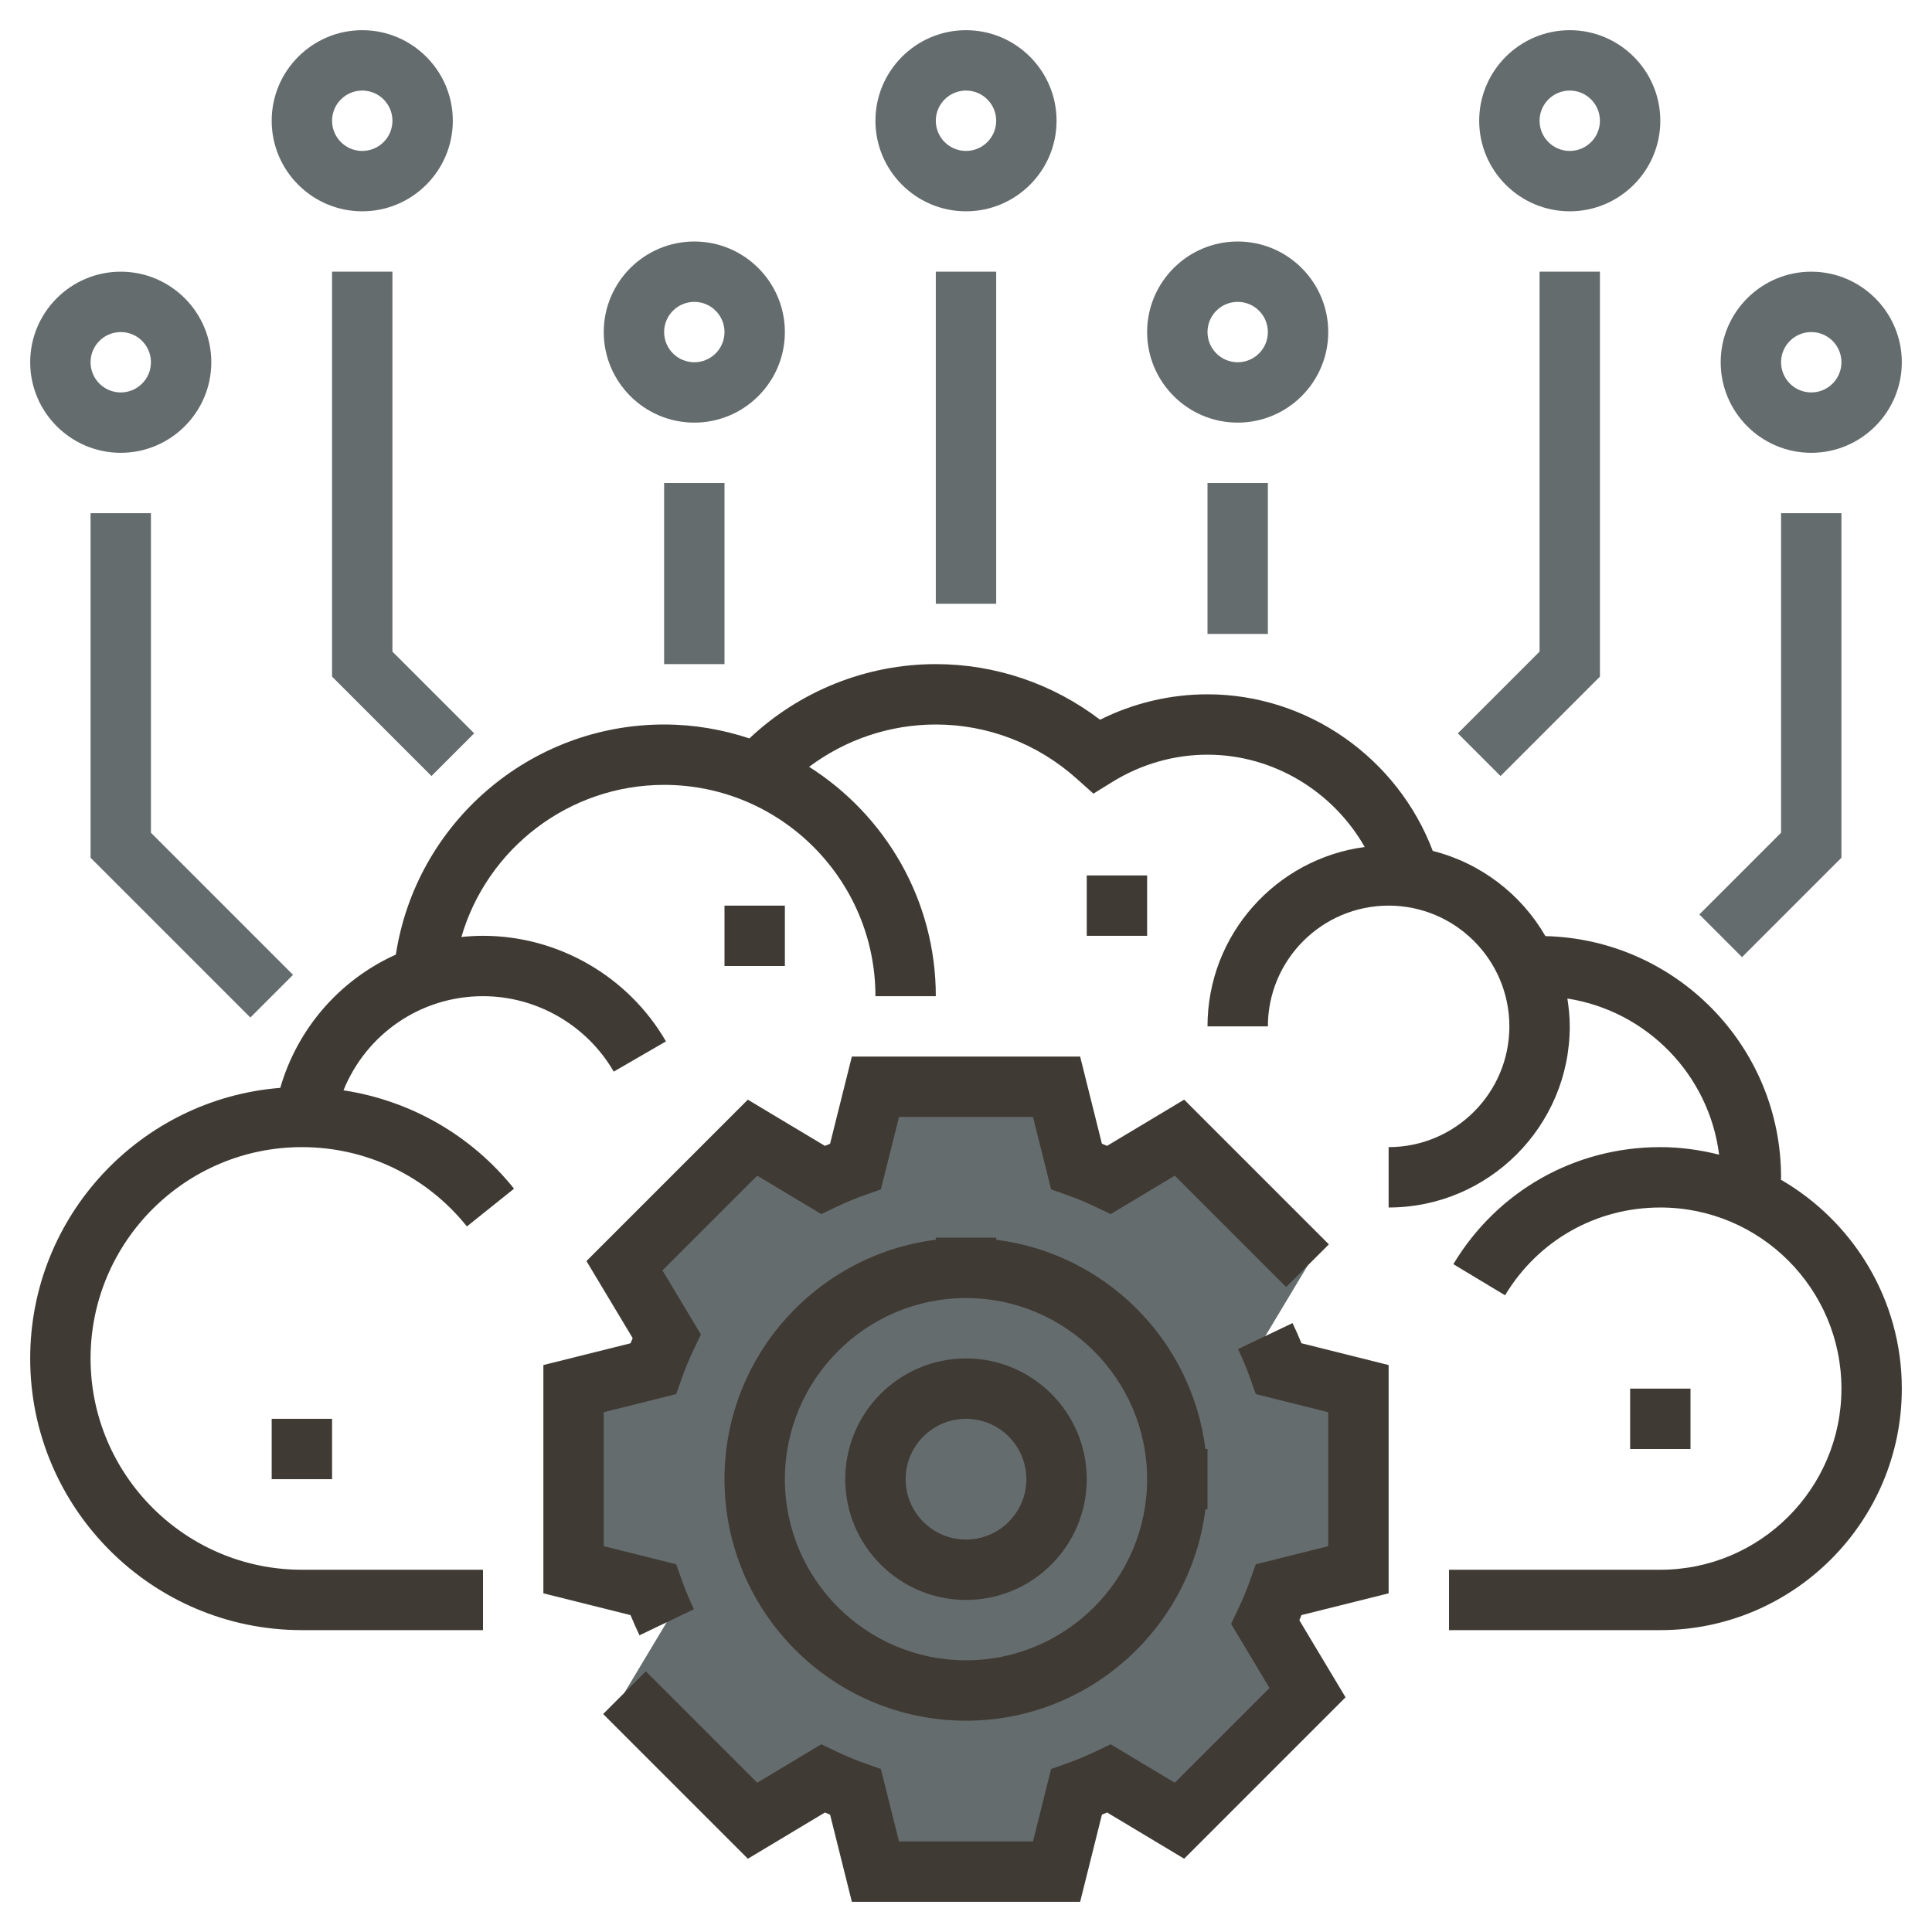 <?xml version="1.0" ?><svg id="Layer_1_1_" style="enable-background:new 0 0 64 64;" version="1.1" viewBox="0 0 64 64" xml:space="preserve" xmlns="http://www.w3.org/2000/svg" xmlns:xlink="http://www.w3.org/1999/xlink"><g><g><path d="M43.314,41.929l-4.243-4.243l-2.331,1.399c-0.351-0.168-0.711-0.318-1.081-0.448L35,36h-6    l-0.659,2.637c-0.37,0.131-0.73,0.281-1.081,0.448l-2.331-1.399l-4.243,4.243l1.399,2.331c-0.168,0.351-0.318,0.711-0.448,1.081    L19,46v6l2.637,0.659c0.131,0.37,0.281,0.73,0.448,1.081l-1.399,2.331l4.243,4.243l2.331-1.399    c0.351,0.168,0.711,0.318,1.081,0.448L29,62h6l0.659-2.637c0.37-0.131,0.73-0.281,1.081-0.448l2.331,1.399l4.243-4.243    l-1.399-2.331c0.168-0.351,0.318-0.711,0.448-1.081L45,52v-6l-2.637-0.659c-0.131-0.37-0.281-0.73-0.448-1.081L43.314,41.929z" style="fill:#656c6d;"/></g><g><rect height="5" style="fill:#656c6d;" width="2" x="40" y="16"/></g><g><polygon points="49.707,25.707 48.293,24.293 51,21.586 51,9 53,9 53,22.414   " style="fill:#656c6d;"/></g><g><polygon points="57.707,31.707 56.293,30.293 59,27.586 59,17 61,17 61,28.414   " style="fill:#656c6d;"/></g><g><path d="M41,14c-1.654,0-3-1.346-3-3s1.346-3,3-3s3,1.346,3,3S42.654,14,41,14z M41,10    c-0.552,0-1,0.448-1,1s0.448,1,1,1s1-0.448,1-1S41.552,10,41,10z" style="fill:#656c6d;"/></g><g><rect height="11" style="fill:#656c6d;" width="2" x="31" y="9"/></g><g><path d="M32,7c-1.654,0-3-1.346-3-3s1.346-3,3-3s3,1.346,3,3S33.654,7,32,7z M32,3c-0.552,0-1,0.448-1,1    s0.448,1,1,1s1-0.448,1-1S32.552,3,32,3z" style="fill:#656c6d;"/></g><g><path d="M52,7c-1.654,0-3-1.346-3-3s1.346-3,3-3s3,1.346,3,3S53.654,7,52,7z M52,3c-0.552,0-1,0.448-1,1    s0.448,1,1,1s1-0.448,1-1S52.552,3,52,3z" style="fill:#656c6d;"/></g><g><path d="M60,15c-1.654,0-3-1.346-3-3s1.346-3,3-3s3,1.346,3,3S61.654,15,60,15z M60,11    c-0.552,0-1,0.448-1,1s0.448,1,1,1s1-0.448,1-1S60.552,11,60,11z" style="fill:#656c6d;"/></g><g><rect height="6" style="fill:#656c6d;" width="2" x="22" y="16"/></g><g><polygon points="14.293,25.707 11,22.414 11,9 13,9 13,21.586 15.707,24.293   " style="fill:#656c6d;"/></g><g><polygon points="8.293,33.707 3,28.414 3,17 5,17 5,27.586 9.707,32.293   " style="fill:#656c6d;"/></g><g><path d="M23,14c-1.654,0-3-1.346-3-3s1.346-3,3-3s3,1.346,3,3S24.654,14,23,14z M23,10    c-0.552,0-1,0.448-1,1s0.448,1,1,1s1-0.448,1-1S23.552,10,23,10z" style="fill:#656c6d;"/></g><g><path d="M12,7c-1.654,0-3-1.346-3-3s1.346-3,3-3s3,1.346,3,3S13.654,7,12,7z M12,3c-0.552,0-1,0.448-1,1    s0.448,1,1,1s1-0.448,1-1S12.552,3,12,3z" style="fill:#656c6d;"/></g><g><path d="M4,15c-1.654,0-3-1.346-3-3s1.346-3,3-3s3,1.346,3,3S5.654,15,4,15z M4,11c-0.552,0-1,0.448-1,1    s0.448,1,1,1s1-0.448,1-1S4.552,11,4,11z" style="fill:#656c6d;"/></g><g><path d="M28,49c0,2.206,1.794,4,4,4s4-1.794,4-4s-1.794-4-4-4S28,46.794,28,49z M34,49c0,1.103-0.897,2-2,2    s-2-0.897-2-2s0.897-2,2-2S34,47.897,34,49z" style="fill:#3F3A34;"/><path d="M42.817,43.829l-1.805,0.861c0.152,0.32,0.289,0.647,0.408,0.983l0.179,0.507l2.4,0.601v4.438    l-2.4,0.601l-0.179,0.507c-0.119,0.336-0.255,0.662-0.407,0.981l-0.232,0.484l1.273,2.124l-3.139,3.139l-2.122-1.273l-0.484,0.231    c-0.32,0.152-0.647,0.289-0.983,0.408L34.819,58.6L34.219,61h-4.438l-0.601-2.4l-0.507-0.179    c-0.336-0.119-0.663-0.256-0.983-0.408l-0.484-0.231l-2.122,1.273l-3.69-3.69l-1.414,1.414l4.794,4.794l2.553-1.531    c0.057,0.024,0.114,0.048,0.171,0.071L28.219,63h7.562l0.722-2.888c0.057-0.023,0.114-0.047,0.171-0.071l2.553,1.531l5.346-5.346    l-1.53-2.553c0.023-0.058,0.047-0.114,0.07-0.171L46,52.781v-7.562l-2.888-0.722C43.021,44.271,42.922,44.048,42.817,43.829z" style="fill:#3F3A34;"/><path d="M18,45.219v7.562l2.888,0.722c0.092,0.226,0.19,0.449,0.296,0.668l1.803-0.863    c-0.152-0.319-0.288-0.646-0.407-0.981L22.4,51.819L20,51.219v-4.438l2.4-0.601l0.179-0.507c0.119-0.336,0.256-0.663,0.408-0.983    l0.231-0.484l-1.273-2.122l3.139-3.139l2.122,1.273l0.484-0.231c0.32-0.152,0.647-0.289,0.983-0.408l0.507-0.179l0.601-2.4h4.438    l0.601,2.4l0.507,0.179c0.336,0.119,0.663,0.256,0.983,0.408l0.484,0.231l2.122-1.273l3.69,3.69l1.414-1.414l-4.794-4.794    l-2.553,1.531c-0.057-0.024-0.114-0.048-0.171-0.071L35.781,35h-7.562l-0.722,2.888c-0.057,0.023-0.114,0.047-0.171,0.071    l-2.553-1.531l-5.346,5.346l1.531,2.553c-0.024,0.057-0.048,0.114-0.071,0.171L18,45.219z" style="fill:#3F3A34;"/><path d="M58.994,39.079C58.995,39.053,59,39.026,59,39c0-4.346-3.485-7.886-7.806-7.99    c-0.802-1.387-2.141-2.421-3.732-2.822C46.299,25.114,43.323,23,40,23c-1.235,0-2.452,0.289-3.559,0.842    C34.877,22.649,32.971,22,31,22c-2.305,0-4.511,0.892-6.175,2.461C23.935,24.166,22.987,24,22,24c-4.444,0-8.216,3.26-8.887,7.622    c-1.832,0.826-3.25,2.418-3.829,4.415C4.656,36.403,1,40.279,1,45c0,4.963,4.037,9,9,9h6v-2h-6c-3.859,0-7-3.141-7-7s3.141-7,7-7    c2.137,0,4.129,0.958,5.467,2.627l1.561-1.25c-1.427-1.782-3.437-2.92-5.649-3.259C12.128,34.265,13.922,33,16,33    c1.778,0,3.438,0.958,4.331,2.499l1.73-1.002C20.812,32.34,18.489,31,16,31c-0.242,0-0.48,0.015-0.716,0.039    C16.139,28.103,18.852,26,22,26c3.859,0,7,3.141,7,7h2c0-3.196-1.679-6.001-4.197-7.598C28.005,24.501,29.475,24,31,24    c1.718,0,3.374,0.637,4.664,1.792l0.557,0.498l0.636-0.393C37.808,25.311,38.895,25,40,25c2.179,0,4.159,1.215,5.208,3.058    C42.273,28.448,40,30.96,40,34h2c0-2.206,1.794-4,4-4s4,1.794,4,4s-1.794,4-4,4v2c3.309,0,6-2.691,6-6    c0-0.314-0.032-0.62-0.078-0.922c2.627,0.408,4.693,2.521,5.026,5.172C56.323,38.093,55.673,38,55,38    c-2.831,0-5.395,1.449-6.856,3.877l1.713,1.031C50.953,41.087,52.876,40,55,40c3.309,0,6,2.691,6,6s-2.691,6-6,6h-7v2h7    c4.411,0,8-3.589,8-8C63,43.044,61.385,40.464,58.994,39.079z" style="fill:#3F3A34;"/><rect height="2" style="fill:#3F3A34;" width="2" x="54" y="46"/><path d="M31,41v0.069c-3.94,0.495-7,3.859-7,7.931c0,4.411,3.589,8,8,8c4.072,0,7.436-3.06,7.931-7H40v-2    h-0.069c-0.453-3.612-3.319-6.477-6.931-6.931V41H31z M38,49c0,3.309-2.691,6-6,6s-6-2.691-6-6s2.691-6,6-6S38,45.691,38,49z" style="fill:#3F3A34;"/><rect height="2" style="fill:#3F3A34;" width="2" x="9" y="47"/><rect height="2" style="fill:#3F3A34;" width="2" x="24" y="30"/><rect height="2" style="fill:#3F3A34;" width="2" x="36" y="29"/></g></g></svg>